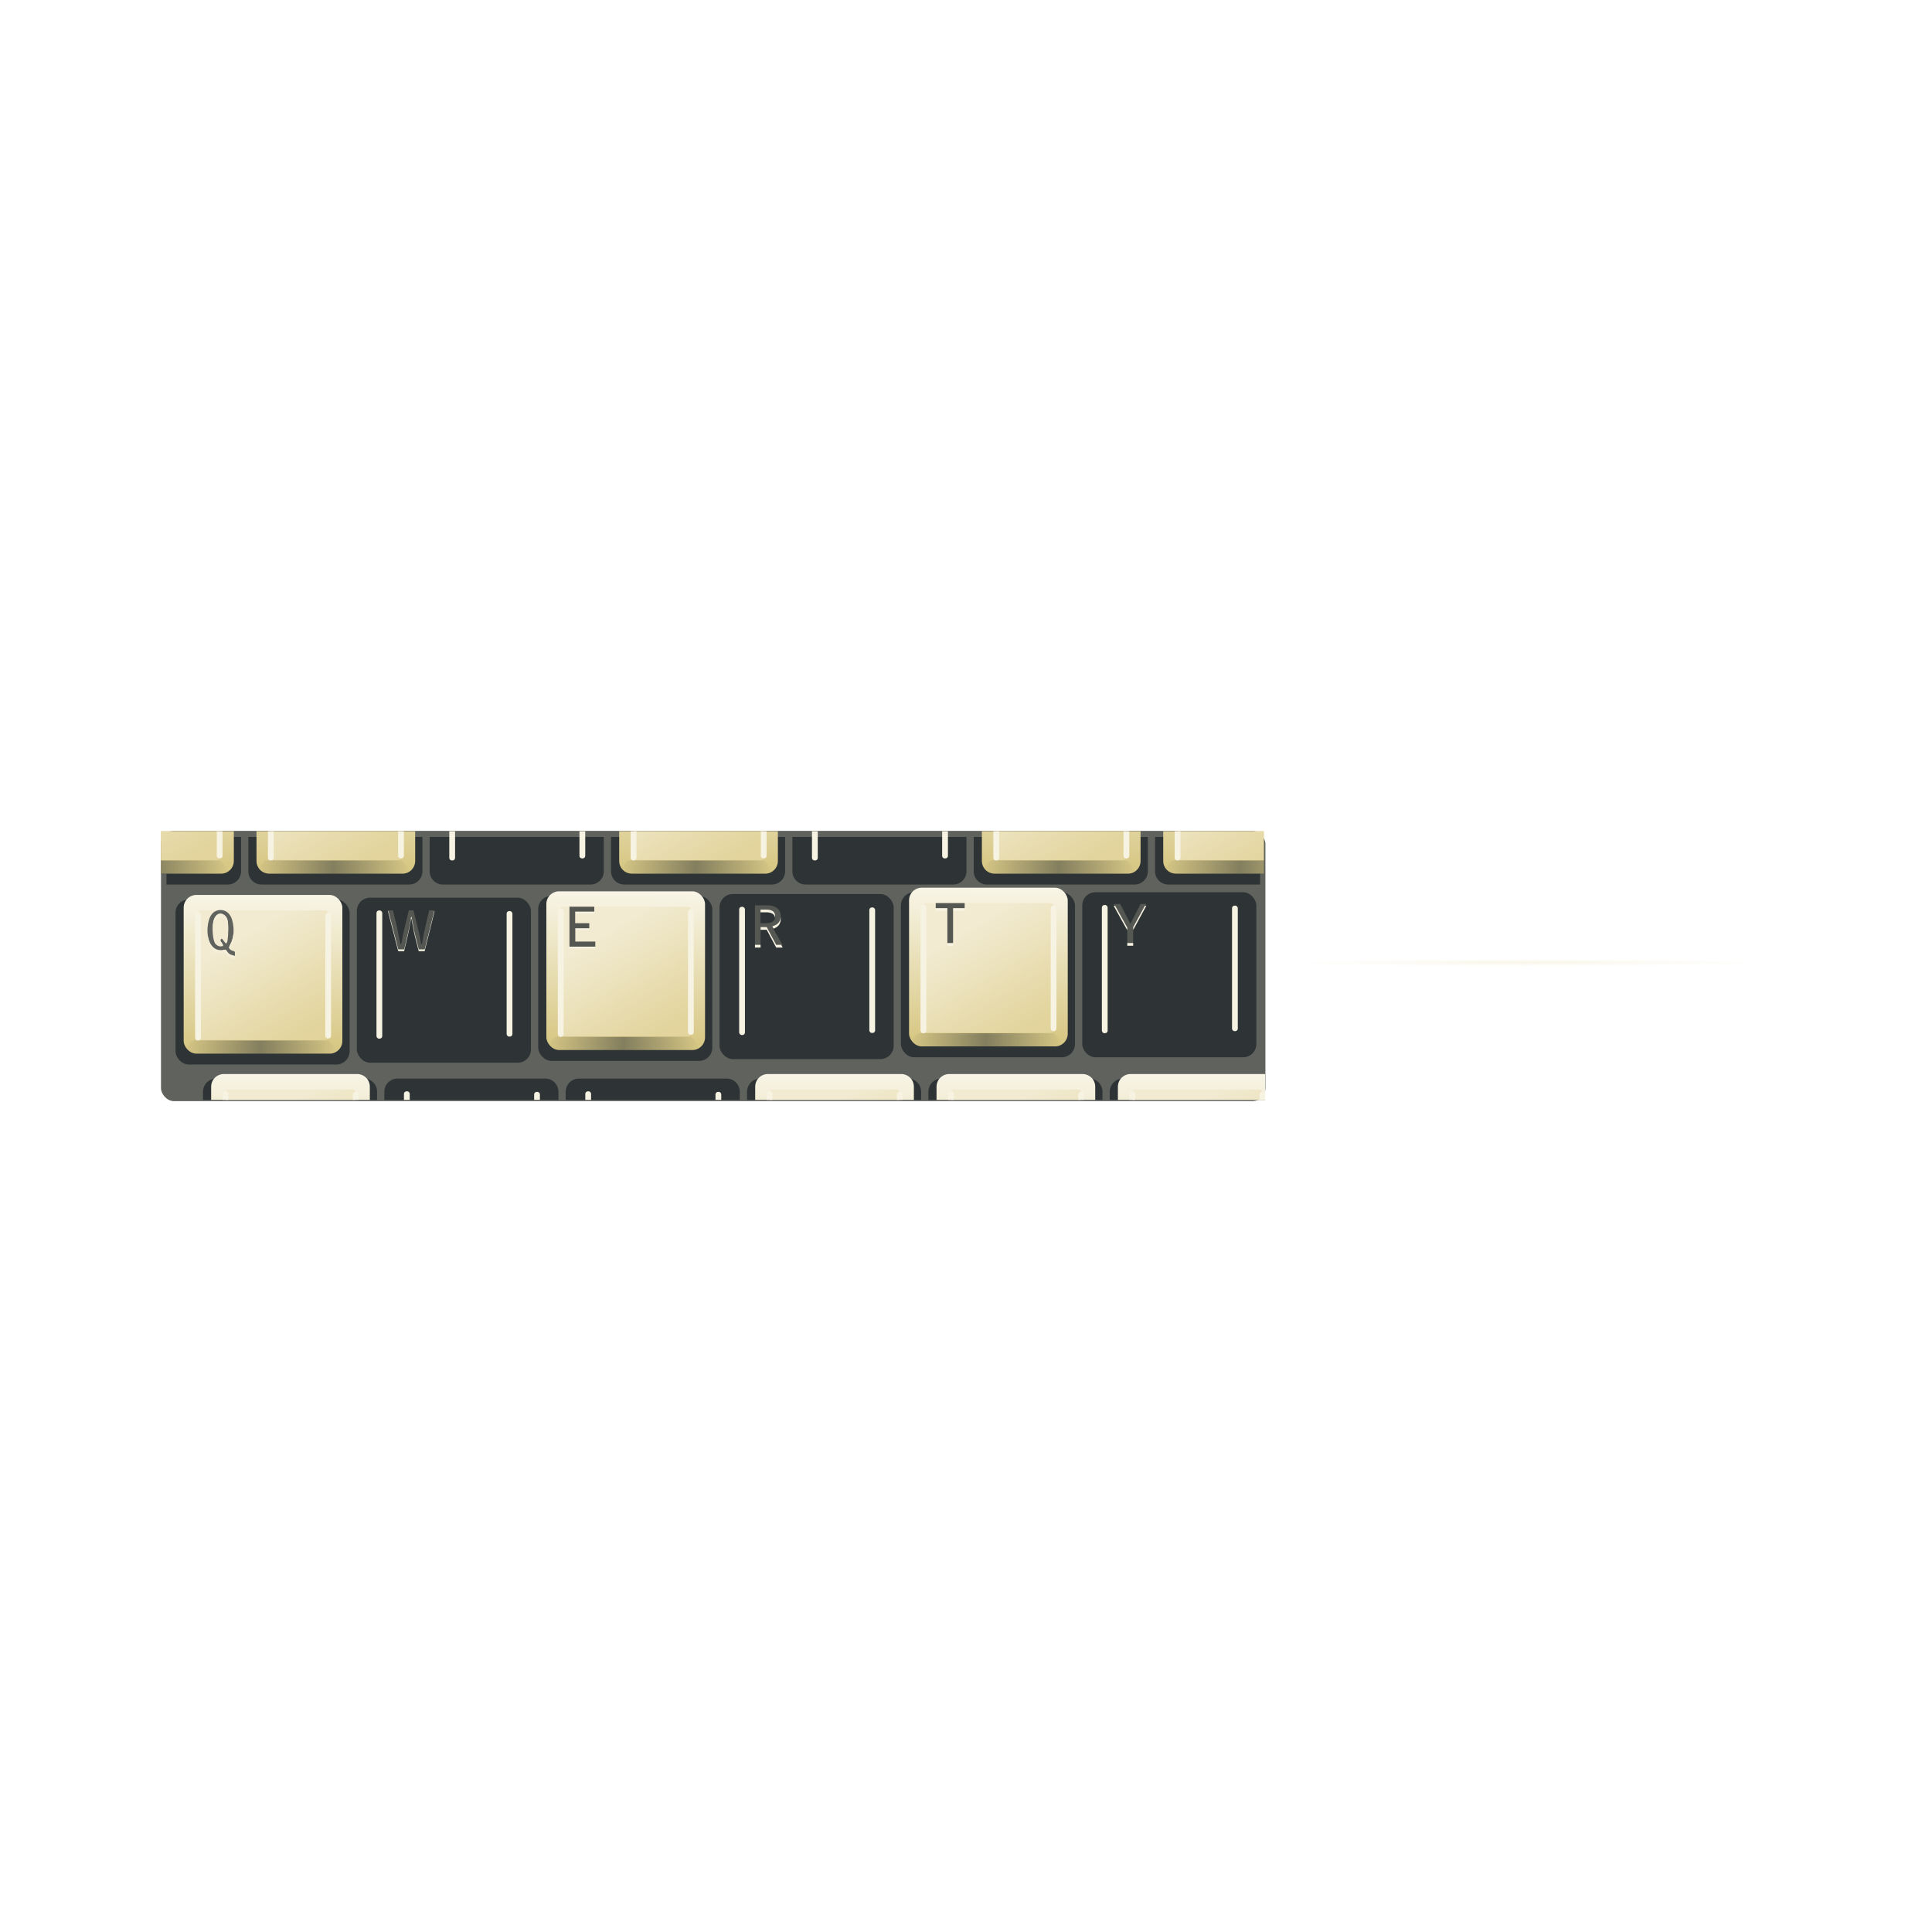 <svg:svg xmlns:dc="http://purl.org/dc/elements/1.1/" xmlns:ns1="http://sodipodi.sourceforge.net/DTD/sodipodi-0.dtd" xmlns:ns2="http://www.inkscape.org/namespaces/inkscape" xmlns:ns3="http://www.w3.org/1999/xlink" xmlns:ns5="http://creativecommons.org/ns#" xmlns:rdf="http://www.w3.org/1999/02/22-rdf-syntax-ns#" xmlns:svg="http://www.w3.org/2000/svg" height="1065.36" id="svg2" version="1.1" viewBox="-85.962 -455.685 1065.36 1065.36" width="1065.36" ns1:docname="keyboard_keys.svg" ns2:version="0.47pre4 r22446">
  <svg:defs id="defs4">
    <svg:linearGradient id="linearGradient3785" ns2:collect="always">
      <svg:stop id="stop3787" offset="0" style="stop-color:#2e3436" />
      <svg:stop id="stop3789" offset="1" style="stop-color:#2e3436;stop-opacity:0" />
    </svg:linearGradient>
    <svg:linearGradient id="linearGradient2974" ns2:collect="always">
      <svg:stop id="stop2976" offset="0" style="stop-color:#d8c885" />
      <svg:stop id="stop2978" offset="1" style="stop-color:#f8f5e7" />
    </svg:linearGradient>
    <svg:linearGradient id="linearGradient3664" ns2:collect="always">
      <svg:stop id="stop3666" offset="0" style="stop-color:#f2ebd2" />
      <svg:stop id="stop3668" offset="1" style="stop-color:#e2d49c" />
    </svg:linearGradient>
    <svg:radialGradient cx="300.25" cy="423.36" gradientTransform="matrix(1 0 0 .015 547.3 264.3)" gradientUnits="userSpaceOnUse" id="radialGradient3945" r="133.75" ns2:collect="always">
      <svg:stop id="stop3941" offset="0" style="stop-color:#f8f5e7" />
      <svg:stop id="stop3943" offset="1" style="stop-color:#f8f5e7;stop-opacity:0" />
    </svg:radialGradient>
    <svg:linearGradient gradientTransform="translate(0,-1)" gradientUnits="userSpaceOnUse" id="linearGradient2980" x1="258" x2="258.5" y1="83.362" y2="-83.638" ns2:collect="always" ns3:href="#linearGradient2974" />
    <svg:filter color-interpolation-filters="sRGB" id="filter3768" ns2:collect="always">
      <svg:feGaussianBlur id="feGaussianBlur3770" stdDeviation="2.424" ns2:collect="always" />
    </svg:filter>
    <svg:filter color-interpolation-filters="sRGB" height="1.025" id="filter3774" width="1.557" x="-.279" y="-.013" ns2:collect="always">
      <svg:feGaussianBlur id="feGaussianBlur3776" stdDeviation="0.739" ns2:collect="always" />
    </svg:filter>
    <svg:linearGradient gradientTransform="matrix(1.254 0 0 1 -6.371 209.36)" gradientUnits="userSpaceOnUse" id="linearGradient3794" spreadMethod="reflect" x1="209" x2="277.08" y1="-126" y2="-126" ns2:collect="always" ns3:href="#linearGradient3785" />
    <svg:linearGradient gradientUnits="userSpaceOnUse" id="linearGradient3802" x1="226" x2="292" y1="-35.138" y2="75.362" ns2:collect="always" ns3:href="#linearGradient3664" />
    <svg:linearGradient gradientTransform="matrix(.5 0 0 .5 -14.341 180.56)" gradientUnits="userSpaceOnUse" id="linearGradient4430" x1="258" x2="258.5" y1="83.362" y2="-83.638" ns2:collect="always" ns3:href="#linearGradient2974" />
    <svg:linearGradient gradientTransform="matrix(.5 0 0 .5 -14.341 181.06)" gradientUnits="userSpaceOnUse" id="linearGradient4432" x1="226" x2="292" y1="-35.138" y2="75.362" ns2:collect="always" ns3:href="#linearGradient3664" />
    <svg:linearGradient gradientTransform="matrix(.5 0 0 .5 485.66 165.06)" gradientUnits="userSpaceOnUse" id="linearGradient4533" x1="226" x2="292" y1="-35.138" y2="75.362" ns2:collect="always" ns3:href="#linearGradient3664" />
    <svg:linearGradient gradientTransform="matrix(.5 0 0 .5 485.66 164.56)" gradientUnits="userSpaceOnUse" id="linearGradient4536" x1="258" x2="258.5" y1="83.362" y2="-83.638" ns2:collect="always" ns3:href="#linearGradient2974" />
    <svg:linearGradient gradientTransform="matrix(.627 0 0 .5 57.474 281.1)" gradientUnits="userSpaceOnUse" id="linearGradient4561" spreadMethod="reflect" x1="209" x2="277.08" y1="-126" y2="-126" ns2:collect="always" ns3:href="#linearGradient3785" />
    <svg:linearGradient gradientTransform="matrix(.5 0 0 .5 60.659 176.42)" gradientUnits="userSpaceOnUse" id="linearGradient4566" x1="226" x2="292" y1="-35.138" y2="75.362" ns2:collect="always" ns3:href="#linearGradient3664" />
    <svg:linearGradient gradientTransform="matrix(.5 0 0 .5 60.659 175.92)" gradientUnits="userSpaceOnUse" id="linearGradient4569" x1="258" x2="258.5" y1="83.362" y2="-83.638" ns2:collect="always" ns3:href="#linearGradient2974" />
    <svg:linearGradient gradientTransform="matrix(.5 0 0 .5 -89.341 -33.443)" gradientUnits="userSpaceOnUse" id="linearGradient4779" x1="258" x2="258.5" y1="83.362" y2="-83.638" ns2:collect="always" ns3:href="#linearGradient2974" />
    <svg:linearGradient gradientTransform="matrix(.5 0 0 .5 -89.341 -32.943)" gradientUnits="userSpaceOnUse" id="linearGradient4781" x1="226" x2="292" y1="-35.138" y2="75.362" ns2:collect="always" ns3:href="#linearGradient3664" />
    <svg:linearGradient gradientTransform="matrix(.627 0 0 .5 -92.526 71.738)" gradientUnits="userSpaceOnUse" id="linearGradient4783" spreadMethod="reflect" x1="209" x2="277.08" y1="-126" y2="-126" ns2:collect="always" ns3:href="#linearGradient3785" />
    <svg:linearGradient gradientTransform="matrix(.5 0 0 .5 510.66 -33.443)" gradientUnits="userSpaceOnUse" id="linearGradient4785" x1="258" x2="258.5" y1="83.362" y2="-83.638" ns2:collect="always" ns3:href="#linearGradient2974" />
    <svg:linearGradient gradientTransform="matrix(.5 0 0 .5 510.66 -32.943)" gradientUnits="userSpaceOnUse" id="linearGradient4787" x1="226" x2="292" y1="-35.138" y2="75.362" ns2:collect="always" ns3:href="#linearGradient3664" />
    <svg:linearGradient gradientTransform="matrix(.627 0 0 .5 507.47 71.738)" gradientUnits="userSpaceOnUse" id="linearGradient4789" spreadMethod="reflect" x1="209" x2="277.08" y1="-126" y2="-126" ns2:collect="always" ns3:href="#linearGradient3785" />
  </svg:defs>
  <ns1:namedview bordercolor="#666666" borderopacity="1.0" id="base" pagecolor="#ffffff" showgrid="false" showguides="true" ns2:current-layer="g3934" ns2:cx="149.10108" ns2:cy="170.34576" ns2:document-units="px" ns2:guide-bbox="true" ns2:pageopacity="0.0" ns2:pageshadow="2" ns2:window-height="950" ns2:window-maximized="1" ns2:window-width="1280" ns2:window-x="0" ns2:window-y="25" ns2:zoom="1" />
  <svg:g id="layer1" transform="translate(-90.682 -195.54)" ns2:groupmode="layer" ns2:label="Capa 1">
    <svg:rect height="149.05" id="rect2982" ry="7.165" style="fill:#60625d" width="609" x="93.5" y="198.01" />
    <svg:rect height="4" id="rect3925" style="opacity:.931;fill:url(#radialGradient3945)" width="267.5" x="713.8" y="268.63" />
    <svg:g id="g3934" transform="matrix(.5 0 0 .5 20.5 275.68)">
      <svg:rect height="182" id="rect2984" ry="14.56" style="filter:url(#filter3768);fill:#2e3436" width="192" x="162" y="-79.638" />
      <svg:rect height="175" id="rect2970" ry="14" style="fill:url(#linearGradient2980)" width="175" x="171" y="-84.638" />
      <svg:rect height="143" id="rect2972" ry="2.828" style="fill:url(#linearGradient3802)" width="143" x="187" y="-67.638" />
      <svg:rect height="141.42" id="rect3772" ry="2.828" style="filter:url(#filter3774);fill:#f7f3e2" width="6.364" x="183.64" y="-65.573" />
      <svg:rect height="141.42" id="rect3778" ry="2.828" style="filter:url(#filter3774);fill:#f7f3e2" transform="matrix(1 0 0 .979 0 -1.379)" width="6.364" x="327.19" y="-64.866" />
      <svg:path d="m180.5 75.862h150.5l10.133 10.996-10.633 4.004h-150l-7-7.5 7-7.5z" id="rect3783" style="opacity:.5;fill:url(#linearGradient3794)" ns1:nodetypes="ccccccc" />
      <svg:path d="m225.09-17.656c-3.007-0.727-4.952-2.092-6.346-4.452-1.061-1.796-1.48-1.984-3.441-1.548-11.652 2.594-19.235-8.071-17.914-25.194 0.953-12.357 6.027-19.177 14.267-19.177 8.331 0 13.505 7.08 14.295 19.563 0.448 7.084-0.608 12.985-3.25 18.158-2.045 4.004-2.047 4.02-0.66 5.509 0.765 0.821 2.321 1.679 3.458 1.907 1.858 0.372 2.067 0.691 2.067 3.154 0 1.507-0.08 2.708-0.177 2.668-0.097-0.04-1.131-0.303-2.298-0.586zm-10.716-10.646c0.329-0.005-0.262-1.476-1.312-3.268-1.661-2.834-1.777-3.391-0.893-4.275 0.884-0.884 1.275-0.644 2.999 1.845 1.091 1.574 2.233 2.861 2.539 2.861 1.462 0 2.433-5.797 2.429-14.496-0.005-10.399-0.776-13.539-3.986-16.24-4.171-3.509-9.22-1.75-11.567 4.029-2.52 6.205-2.067 20.632 0.823 26.221 1.165 2.252 4.811 4.175 6.957 3.668 0.778-0.184 1.683-0.339 2.012-0.344z" id="path4814" style="fill:#60625d" />
      <svg:path d="m211.26-64.151c-2.704 0.167-5.22 2.2-6.688 5.812-1.328 3.271-1.808 8.847-1.562 14.188 0.1-3.971 0.566-7.734 1.562-10.188 2.347-5.78 7.392-7.509 11.562-4 2.921 2.458 3.795 5.361 3.938 13.688 0.007-0.505 0.063-0.911 0.062-1.438-0.005-10.399-0.79-13.549-4-16.25-1.564-1.316-3.253-1.912-4.875-1.812zm14.75 20.375c-0.238 4.864-1.339 9.138-3.312 13-2.009 3.933-2.001 4.025-0.688 5.438 0.218-0.443 0.377-0.831 0.688-1.438 2.497-4.888 3.58-10.426 3.312-17zm-28.688 0.562c-0.563 15.883 6.834 25.548 18 23.062 1.961-0.437 2.377-0.233 3.438 1.562 1.394 2.36 3.306 3.71 6.312 4.438 1.167 0.282 2.215 0.585 2.312 0.625s0.188-1.181 0.188-2.688c0-0.753-0.045-1.272-0.125-1.688-0.021 0.13-0.038 0.385-0.062 0.375-0.097-0.04-1.146-0.343-2.312-0.625-3.007-0.727-4.918-2.077-6.312-4.438-1.061-1.796-1.476-1.999-3.438-1.562-10.195 2.269-17.274-5.585-18-19.062zm15.375 10.5c-0.166 0.074-0.306 0.181-0.5 0.375-0.829 0.829-0.753 1.476 0.625 3.875 0.626-0.13 1.305-0.308 1.562-0.312 0.329-0.005-0.262-1.458-1.312-3.25-0.161-0.275-0.242-0.453-0.375-0.688z" id="path4816" style="fill:#f4eed9" />
    </svg:g>
    <svg:g id="g3986" transform="matrix(.5 0 0 .5 120.5 274.68)">
      <svg:rect height="182" id="rect3988" ry="14.56" style="filter:url(#filter3768);fill:#2e3436" width="192" x="162" y="-79.638" />
      <svg:rect height="175" id="rect3990" ry="14" style="fill:url(#linearGradient2980)" width="175" x="171" y="-84.638" />
      <svg:rect height="143" id="rect3992" ry="2.828" style="fill:url(#linearGradient3802)" width="143" x="187" y="-67.638" />
      <svg:rect height="141.42" id="rect3994" ry="2.828" style="filter:url(#filter3774);fill:#f7f3e2" width="6.364" x="183.64" y="-65.573" />
      <svg:rect height="141.42" id="rect3996" ry="2.828" style="filter:url(#filter3774);fill:#f7f3e2" transform="matrix(1 0 0 .979 0 -1.379)" width="6.364" x="327.19" y="-64.866" />
      <svg:path d="m180.5 75.862h150.5l10.133 10.996-10.633 4.004h-150l-7-7.5 7-7.5z" id="path3998" style="opacity:.5;fill:url(#linearGradient3794)" ns1:nodetypes="ccccccc" />
    </svg:g>
    <svg:g id="g4018" transform="matrix(.5 0 0 .5 220.5 273.68)">
      <svg:rect height="182" id="rect4020" ry="14.56" style="filter:url(#filter3768);fill:#2e3436" width="192" x="162" y="-79.638" />
      <svg:rect height="175" id="rect4022" ry="14" style="fill:url(#linearGradient2980)" width="175" x="171" y="-84.638" />
      <svg:rect height="143" id="rect4024" ry="2.828" style="fill:url(#linearGradient3802)" width="143" x="187" y="-67.638" />
      <svg:rect height="141.42" id="rect4026" ry="2.828" style="filter:url(#filter3774);fill:#f7f3e2" width="6.364" x="183.64" y="-65.573" />
      <svg:rect height="141.42" id="rect4028" ry="2.828" style="filter:url(#filter3774);fill:#f7f3e2" transform="matrix(1 0 0 .979 0 -1.379)" width="6.364" x="327.19" y="-64.866" />
      <svg:path d="m180.5 75.862h150.5l10.133 10.996-10.633 4.004h-150l-7-7.5 7-7.5z" id="path4030" style="opacity:.5;fill:url(#linearGradient3794)" ns1:nodetypes="ccccccc" />
    </svg:g>
    <svg:g id="g4050" transform="matrix(.5 0 0 .5 320.5 272.68)">
      <svg:rect height="182" id="rect4052" ry="14.56" style="filter:url(#filter3768);fill:#2e3436" width="192" x="162" y="-79.638" />
      <svg:rect height="175" id="rect4054" ry="14" style="fill:url(#linearGradient2980)" width="175" x="171" y="-84.638" />
      <svg:rect height="143" id="rect4056" ry="2.828" style="fill:url(#linearGradient3802)" width="143" x="187" y="-67.638" />
      <svg:rect height="141.42" id="rect4058" ry="2.828" style="filter:url(#filter3774);fill:#f7f3e2" width="6.364" x="183.64" y="-65.573" />
      <svg:rect height="141.42" id="rect4060" ry="2.828" style="filter:url(#filter3774);fill:#f7f3e2" transform="matrix(1 0 0 .979 0 -1.379)" width="6.364" x="327.19" y="-64.866" />
      <svg:path d="m180.5 75.862h150.5l10.133 10.996-10.633 4.004h-150l-7-7.5 7-7.5z" id="path4062" style="opacity:.5;fill:url(#linearGradient3794)" ns1:nodetypes="ccccccc" />
    </svg:g>
    <svg:g id="g4082" transform="matrix(.5 0 0 .5 420.5 271.68)">
      <svg:rect height="182" id="rect4084" ry="14.56" style="filter:url(#filter3768);fill:#2e3436" width="192" x="162" y="-79.638" />
      <svg:rect height="175" id="rect4086" ry="14" style="fill:url(#linearGradient2980)" width="175" x="171" y="-84.638" />
      <svg:rect height="143" id="rect4088" ry="2.828" style="fill:url(#linearGradient3802)" width="143" x="187" y="-67.638" />
      <svg:rect height="141.42" id="rect4090" ry="2.828" style="filter:url(#filter3774);fill:#f7f3e2" width="6.364" x="183.64" y="-65.573" />
      <svg:rect height="141.42" id="rect4092" ry="2.828" style="filter:url(#filter3774);fill:#f7f3e2" transform="matrix(1 0 0 .979 0 -1.379)" width="6.364" x="327.19" y="-64.866" />
      <svg:path d="m180.5 75.862h150.5l10.133 10.996-10.633 4.004h-150l-7-7.5 7-7.5z" id="path4094" style="opacity:.5;fill:url(#linearGradient3794)" ns1:nodetypes="ccccccc" />
    </svg:g>
    <svg:path d="m321.76 242.06v1.5h10.531v-1.5h-10.531zm0.062 9.188v1.5h7.703v-1.5h-7.703zm-3.203 10.141v1.5h14.25v-1.5h-14.25z" id="path3901" style="fill:#f7f3e1" />
    <svg:path d="m520.67 240.63v1.5h6.422v-1.5h-6.422zm9.562 0v1.5h6.391v-1.5h-6.391zm-3.141 19.234v1.5h3.141v-1.5h-3.141z" id="path3905" style="fill:#f7f3e2" />
    <svg:path d="m227.86 251.35c-0.24 1.02-0.66 2.79-0.84 3.66-0.24 1.35-0.69 3.93-0.93 4.89-0.09 0.39-0.15 0.6-0.36 0.6-0.12 0-0.27-0.18-0.3-0.33-0.06-0.33-0.42-2.25-0.57-3.06-0.27-1.44-0.99-5.01-1.14-5.67l-2.34-9.6h-2.94l5.64 22.02h3.21l2.01-8.46c0.66-2.73 1.11-5.22 1.56-7.92l0.24-1.38c0-0.09 0.12-0.15 0.18-0.15s0.15 0.06 0.15 0.15c0.09 0.42 0.15 0.9 0.24 1.38l0.81 4.23c0.06 0.27 0.27 1.53 0.33 1.83 0.12 0.54 0.27 1.26 0.48 2.07l2.1 8.25h3.21l5.49-22.02h-2.7l-2.04 8.7c-0.78 3.3-0.87 3.84-1.8 8.97-0.03 0.24-0.06 0.66-0.12 0.84-0.03 0.09-0.15 0.18-0.24 0.18-0.24 0-0.27-0.3-0.42-1.14-0.9-4.74-1.08-5.46-1.8-8.37l-2.28-9.18h-2.52l-2.31 9.51" id="path4139" style="fill:#555753" />
    <svg:path d="m218.69 242.35 5.641 22.016h3.219l2-8.469c0.66-2.73 1.113-5.222 1.562-7.922l0.25-1.375c0-0.09 0.112-0.141 0.172-0.141 0.06 0 0.156 0.051 0.156 0.141 0.09 0.42 0.144 0.895 0.234 1.375l0.812 4.234c0.06 0.27 0.268 1.528 0.328 1.828 0.12 0.54 0.274 1.268 0.484 2.078l2.094 8.25h3.219l5.484-22.016h-0.25l-5.234 21.016h-3.219l-2.094-8.25c-0.21-0.81-0.364-1.538-0.484-2.078-0.06-0.3-0.268-1.558-0.328-1.828l-0.812-4.234c-0.09-0.48-0.144-0.955-0.234-1.375 0-0.09-0.096-0.141-0.156-0.141-0.06 0-0.172 0.051-0.172 0.141l-0.25 1.375c-0.45 2.7-0.902 5.192-1.562 7.922l-2 8.469h-3.219l-5.391-21.016h-0.25z" id="path4116" style="fill:#f7f3e2" />
    <svg:g id="g4153" transform="matrix(.5 0 0 .5 520.5 271.68)">
      <svg:rect height="182" id="rect4155" ry="14.56" style="filter:url(#filter3768);fill:#2e3436" width="192" x="162" y="-79.638" />
      <svg:rect height="175" id="rect4157" ry="14" style="fill:url(#linearGradient2980)" width="175" x="171" y="-84.638" />
      <svg:rect height="143" id="rect4159" ry="2.828" style="fill:url(#linearGradient3802)" width="143" x="187" y="-67.638" />
      <svg:rect height="141.42" id="rect4161" ry="2.828" style="filter:url(#filter3774);fill:#f7f3e2" width="6.364" x="183.64" y="-65.573" />
      <svg:rect height="141.42" id="rect4163" ry="2.828" style="filter:url(#filter3774);fill:#f7f3e2" transform="matrix(1 0 0 .979 0 -1.379)" width="6.364" x="327.19" y="-64.866" />
      <svg:path d="m180.5 75.862h150.5l10.133 10.996-10.633 4.004h-150l-7-7.5 7-7.5z" id="path4165" style="opacity:.5;fill:url(#linearGradient3794)" ns1:nodetypes="ccccccc" />
    </svg:g>
    <svg:path d="m318.74 261.86h14.25v-2.79h-11.04v-7.35h7.71v-2.79h-7.77v-6.39h10.53v-2.7h-13.68v22.02" id="path4145" style="fill:#555753" />
    <svg:path d="m421.03 261.11h3.09v-9.78h3.39l5.22 9.78h3.6l-5.76-10.17c1.98-0.63 4.71-1.74 4.71-5.88 0-2.25-1.32-5.97-7.47-5.97h-6.78v22.02m6.09-19.44c3.3 0 5.04 1.14 5.04 3.72 0 2.46-1.89 3.09-3.09 3.36-1.14 0.24-3.3 0.24-4.98 0.21v-7.29h3.03" id="path4147" style="fill:#555753" />
    <svg:path d="m520.7 237.84v2.79h6.42v19.23h3.15v-19.23h6.39v-2.79h-15.96" id="path4149" style="fill:#555753" />
    <svg:path d="m636.83 238.34h-3.15l-4.56 8.82c-0.15 0.27-0.75 1.62-0.93 1.92h-0.21l-0.21-0.27c-0.03-0.03-0.63-1.32-0.69-1.44l-4.65-9h-3.6l7.5 13.47v8.52h3.24v-8.67l7.26-13.35" id="path4151" style="fill:#555753" />
    <svg:path d="m424.09 241.42v1.5h3.031c2.946 0 4.638 0.907 4.969 2.938 0.041-0.224 0.062-0.454 0.062-0.719 0-2.58-1.731-3.719-5.031-3.719h-3.031zm11.141 4.203c-0.339 3.469-2.814 4.476-4.656 5.062l0.703 1.25c1.864-0.685 4-1.962 4-5.625 0-0.216-0.019-0.449-0.047-0.688zm-11.109 5.453v1.5h3.391l5.219 9.781h3.594l-0.844-1.5h-2.75l-5.219-9.781h-3.391zm-3.094 9.781v1.5h3.094v-1.5h-3.094z" id="path3903" style="fill:#f7f3e2" />
    <svg:path d="m636.02 239.35-6.438 11.844v1.5l7.25-13.344h-0.812zm-17.188 0.016 7.5 13.484v-1.5l-6.672-11.984h-0.828zm7.5 20.5v1.5h3.25v-1.5h-3.25z" id="path3907" style="fill:#f7f3e2" />
    <svg:g id="g4423" transform="translate(0,-16)">
      <svg:path d="m73.938 141.25c-4.033 0-7.281 3.248-7.281 7.281v4.469h96v-4.469c0-4.033-3.248-7.281-7.281-7.281h-81.438z" id="rect4241" style="filter:url(#filter3768);fill:#2e3436" transform="translate(50 209.36)" />
      <svg:path d="m78.156 138.75c-3.878 0-7 3.122-7 7v7.25h87.5v-7.25c0-3.878-3.122-7-7-7h-73.5z" id="rect4243" style="fill:url(#linearGradient4430)" transform="translate(50 209.36)" />
      <svg:path d="m80.562 147.25c-0.783 0-1.406 0.623-1.406 1.406v4.344h71.5v-4.344c0-0.783-0.623-1.406-1.406-1.406h-68.688z" id="rect4245" style="fill:url(#linearGradient4432)" transform="translate(50 209.36)" />
      <svg:path d="m78.906 148.28c-0.783 0-1.438 0.623-1.438 1.406v3.312h3.188v-3.312c0-0.783-0.623-1.406-1.406-1.406h-0.344z" id="rect4247" style="filter:url(#filter3774);fill:#f7f3e2" transform="translate(50 209.36)" />
      <svg:path d="m150.66 148.59c-0.783 0-1.406 0.639-1.406 1.406v3h3.188v-3c0-0.767-0.623-1.406-1.406-1.406h-0.375z" id="rect4249" style="filter:url(#filter3774);fill:#f7f3e2" transform="translate(50 209.36)" />
    </svg:g>
    <svg:g id="g4586">
      <svg:path d="m141.66 201.36v18.969c0 4.033 3.248 7.281 7.281 7.281h81.438c4.033 0 7.281-3.248 7.281-7.281v-18.969h-96z" id="rect4267" style="filter:url(#filter3768);fill:#2e3436" />
      <svg:path d="m146.16 198.21v16.406c0 3.878 3.122 7 7 7h73.5c3.878 0 7-3.122 7-7v-16.406h-87.5z" id="rect4269" style="fill:url(#linearGradient4569)" />
      <svg:path d="m154.16 198.21v14.469c0 0.783 0.623 1.438 1.406 1.438h68.688c0.783 0 1.406-0.654 1.406-1.438v-14.469h-71.5z" id="rect4271" style="fill:url(#linearGradient4566)" />
      <svg:path d="m152.47 198.21v14.719c0 0.783 0.654 1.406 1.438 1.406h0.344c0.783 0 1.406-0.623 1.406-1.406v-14.719h-3.188z" id="rect4273" style="filter:url(#filter3774);fill:#f7f3e2" />
      <svg:path d="m224.25 198.21v13.625c0 0.767 0.623 1.375 1.406 1.375h0.375c0.783 0 1.406-0.608 1.406-1.375v-13.625h-3.188z" id="rect4275" style="filter:url(#filter3774);fill:#f7f3e2" />
      <svg:path d="m150.91 214.35h75.25l5.067 5.498-5.317 2.002h-75l-3.5-3.75 3.5-3.75z" id="path4277" style="opacity:.5;fill:url(#linearGradient4561)" ns1:nodetypes="ccccccc" />
    </svg:g>
    <svg:g id="g4434" transform="translate(200,-16)">
      <svg:path d="m73.938 141.25c-4.033 0-7.281 3.248-7.281 7.281v4.469h96v-4.469c0-4.033-3.248-7.281-7.281-7.281h-81.438z" id="path4436" style="filter:url(#filter3768);fill:#2e3436" transform="translate(50 209.36)" />
      <svg:path d="m78.156 138.75c-3.878 0-7 3.122-7 7v7.25h87.5v-7.25c0-3.878-3.122-7-7-7h-73.5z" id="path4438" style="fill:url(#linearGradient4430)" transform="translate(50 209.36)" />
      <svg:path d="m80.562 147.25c-0.783 0-1.406 0.623-1.406 1.406v4.344h71.5v-4.344c0-0.783-0.623-1.406-1.406-1.406h-68.688z" id="path4440" style="fill:url(#linearGradient4432)" transform="translate(50 209.36)" />
      <svg:path d="m78.906 148.28c-0.783 0-1.438 0.623-1.438 1.406v3.312h3.188v-3.312c0-0.783-0.623-1.406-1.406-1.406h-0.344z" id="path4442" style="filter:url(#filter3774);fill:#f7f3e2" transform="translate(50 209.36)" />
      <svg:path d="m150.66 148.59c-0.783 0-1.406 0.639-1.406 1.406v3h3.188v-3c0-0.767-0.623-1.406-1.406-1.406h-0.375z" id="path4444" style="filter:url(#filter3774);fill:#f7f3e2" transform="translate(50 209.36)" />
    </svg:g>
    <svg:g id="g4450" transform="translate(400,-16)">
      <svg:path d="m73.938 141.25c-4.033 0-7.281 3.248-7.281 7.281v4.469h96v-4.469c0-4.033-3.248-7.281-7.281-7.281h-81.438z" id="path4452" style="filter:url(#filter3768);fill:#2e3436" transform="translate(50 209.36)" />
      <svg:path d="m78.156 138.75c-3.878 0-7 3.122-7 7v7.25h87.5v-7.25c0-3.878-3.122-7-7-7h-73.5z" id="path4454" style="fill:url(#linearGradient4430)" transform="translate(50 209.36)" />
      <svg:path d="m80.562 147.25c-0.783 0-1.406 0.623-1.406 1.406v4.344h71.5v-4.344c0-0.783-0.623-1.406-1.406-1.406h-68.688z" id="path4456" style="fill:url(#linearGradient4432)" transform="translate(50 209.36)" />
      <svg:path d="m78.906 148.28c-0.783 0-1.438 0.623-1.438 1.406v3.312h3.188v-3.312c0-0.783-0.623-1.406-1.406-1.406h-0.344z" id="path4458" style="filter:url(#filter3774);fill:#f7f3e2" transform="translate(50 209.36)" />
      <svg:path d="m150.66 148.59c-0.783 0-1.406 0.639-1.406 1.406v3h3.188v-3c0-0.767-0.623-1.406-1.406-1.406h-0.375z" id="path4460" style="filter:url(#filter3774);fill:#f7f3e2" transform="translate(50 209.36)" />
    </svg:g>
    <svg:g id="g4466" transform="translate(100,-16)">
      <svg:path d="m73.938 141.25c-4.033 0-7.281 3.248-7.281 7.281v4.469h96v-4.469c0-4.033-3.248-7.281-7.281-7.281h-81.438z" id="path4468" style="filter:url(#filter3768);fill:#2e3436" transform="translate(50 209.36)" />
      <svg:path d="m78.156 138.75c-3.878 0-7 3.122-7 7v7.25h87.5v-7.25c0-3.878-3.122-7-7-7h-73.5z" id="path4470" style="fill:url(#linearGradient4430)" transform="translate(50 209.36)" />
      <svg:path d="m80.562 147.25c-0.783 0-1.406 0.623-1.406 1.406v4.344h71.5v-4.344c0-0.783-0.623-1.406-1.406-1.406h-68.688z" id="path4472" style="fill:url(#linearGradient4432)" transform="translate(50 209.36)" />
      <svg:path d="m78.906 148.28c-0.783 0-1.438 0.623-1.438 1.406v3.312h3.188v-3.312c0-0.783-0.623-1.406-1.406-1.406h-0.344z" id="path4474" style="filter:url(#filter3774);fill:#f7f3e2" transform="translate(50 209.36)" />
      <svg:path d="m150.66 148.59c-0.783 0-1.406 0.639-1.406 1.406v3h3.188v-3c0-0.767-0.623-1.406-1.406-1.406h-0.375z" id="path4476" style="filter:url(#filter3774);fill:#f7f3e2" transform="translate(50 209.36)" />
    </svg:g>
    <svg:g id="g4482" transform="translate(300,-16)">
      <svg:path d="m73.938 141.25c-4.033 0-7.281 3.248-7.281 7.281v4.469h96v-4.469c0-4.033-3.248-7.281-7.281-7.281h-81.438z" id="path4484" style="filter:url(#filter3768);fill:#2e3436" transform="translate(50 209.36)" />
      <svg:path d="m78.156 138.75c-3.878 0-7 3.122-7 7v7.25h87.5v-7.25c0-3.878-3.122-7-7-7h-73.5z" id="path4486" style="fill:url(#linearGradient4430)" transform="translate(50 209.36)" />
      <svg:path d="m80.562 147.25c-0.783 0-1.406 0.623-1.406 1.406v4.344h71.5v-4.344c0-0.783-0.623-1.406-1.406-1.406h-68.688z" id="path4488" style="fill:url(#linearGradient4432)" transform="translate(50 209.36)" />
      <svg:path d="m78.906 148.28c-0.783 0-1.438 0.623-1.438 1.406v3.312h3.188v-3.312c0-0.783-0.623-1.406-1.406-1.406h-0.344z" id="path4490" style="filter:url(#filter3774);fill:#f7f3e2" transform="translate(50 209.36)" />
      <svg:path d="m150.66 148.59c-0.783 0-1.406 0.639-1.406 1.406v3h3.188v-3c0-0.767-0.623-1.406-1.406-1.406h-0.375z" id="path4492" style="filter:url(#filter3774);fill:#f7f3e2" transform="translate(50 209.36)" />
    </svg:g>
    <svg:path d="m573.94 125.25c-4.033 0-7.281 3.248-7.281 7.281v4.469h85.656v-11.75h-78.375z" id="path4500" style="filter:url(#filter3768);fill:#2e3436" transform="translate(50 209.36)" />
    <svg:path d="m578.16 122.75c-3.878 0-7 3.122-7 7v7.25h81.156v-14.219c-0.216-0.02-0.435-0.031-0.656-0.031h-73.5z" id="path4502" style="fill:url(#linearGradient4536)" transform="translate(50 209.36)" />
    <svg:path d="m580.56 131.25c-0.783 0-1.406 0.623-1.406 1.406v4.344h71.5v-4.344c0-0.783-0.623-1.406-1.406-1.406h-68.688z" id="path4504" style="fill:url(#linearGradient4533)" transform="translate(50 209.36)" />
    <svg:path d="m628.91 341.64c-0.783 0-1.438 0.623-1.438 1.406v3.312h3.188v-3.312c0-0.783-0.623-1.406-1.406-1.406h-0.344z" id="path4506" style="filter:url(#filter3774);fill:#f7f3e2" />
    <svg:path d="m700.66 341.96c-0.783 0-1.406 0.639-1.406 1.406v3h3.188v-3c0-0.767-0.623-1.406-1.406-1.406h-0.375z" id="path4508" style="filter:url(#filter3774);fill:#f7f3e2" />
    <svg:g id="g4594" transform="translate(100)">
      <svg:path d="m141.66 201.36v18.969c0 4.033 3.248 7.281 7.281 7.281h81.438c4.033 0 7.281-3.248 7.281-7.281v-18.969h-96z" id="path4596" style="filter:url(#filter3768);fill:#2e3436" />
      <svg:path d="m146.16 198.21v16.406c0 3.878 3.122 7 7 7h73.5c3.878 0 7-3.122 7-7v-16.406h-87.5z" id="path4598" style="fill:url(#linearGradient4569)" />
      <svg:path d="m154.16 198.21v14.469c0 0.783 0.623 1.438 1.406 1.438h68.688c0.783 0 1.406-0.654 1.406-1.438v-14.469h-71.5z" id="path4600" style="fill:url(#linearGradient4566)" />
      <svg:path d="m152.47 198.21v14.719c0 0.783 0.654 1.406 1.438 1.406h0.344c0.783 0 1.406-0.623 1.406-1.406v-14.719h-3.188z" id="path4602" style="filter:url(#filter3774);fill:#f7f3e2" />
      <svg:path d="m224.25 198.21v13.625c0 0.767 0.623 1.375 1.406 1.375h0.375c0.783 0 1.406-0.608 1.406-1.375v-13.625h-3.188z" id="path4604" style="filter:url(#filter3774);fill:#f7f3e2" />
      <svg:path d="m150.91 214.35h75.25l5.067 5.498-5.317 2.002h-75l-3.5-3.75 3.5-3.75z" id="path4606" style="opacity:.5;fill:url(#linearGradient4561)" ns1:nodetypes="ccccccc" />
    </svg:g>
    <svg:g id="g4614" transform="translate(200)">
      <svg:path d="m141.66 201.36v18.969c0 4.033 3.248 7.281 7.281 7.281h81.438c4.033 0 7.281-3.248 7.281-7.281v-18.969h-96z" id="path4616" style="filter:url(#filter3768);fill:#2e3436" />
      <svg:path d="m146.16 198.21v16.406c0 3.878 3.122 7 7 7h73.5c3.878 0 7-3.122 7-7v-16.406h-87.5z" id="path4618" style="fill:url(#linearGradient4569)" />
      <svg:path d="m154.16 198.21v14.469c0 0.783 0.623 1.438 1.406 1.438h68.688c0.783 0 1.406-0.654 1.406-1.438v-14.469h-71.5z" id="path4620" style="fill:url(#linearGradient4566)" />
      <svg:path d="m152.47 198.21v14.719c0 0.783 0.654 1.406 1.438 1.406h0.344c0.783 0 1.406-0.623 1.406-1.406v-14.719h-3.188z" id="path4622" style="filter:url(#filter3774);fill:#f7f3e2" />
      <svg:path d="m224.25 198.21v13.625c0 0.767 0.623 1.375 1.406 1.375h0.375c0.783 0 1.406-0.608 1.406-1.375v-13.625h-3.188z" id="path4624" style="filter:url(#filter3774);fill:#f7f3e2" />
      <svg:path d="m150.91 214.35h75.25l5.067 5.498-5.317 2.002h-75l-3.5-3.75 3.5-3.75z" id="path4626" style="opacity:.5;fill:url(#linearGradient4561)" ns1:nodetypes="ccccccc" />
    </svg:g>
    <svg:g id="g4634" transform="translate(300)">
      <svg:path d="m141.66 201.36v18.969c0 4.033 3.248 7.281 7.281 7.281h81.438c4.033 0 7.281-3.248 7.281-7.281v-18.969h-96z" id="path4636" style="filter:url(#filter3768);fill:#2e3436" />
      <svg:path d="m146.16 198.21v16.406c0 3.878 3.122 7 7 7h73.5c3.878 0 7-3.122 7-7v-16.406h-87.5z" id="path4638" style="fill:url(#linearGradient4569)" />
      <svg:path d="m154.16 198.21v14.469c0 0.783 0.623 1.438 1.406 1.438h68.688c0.783 0 1.406-0.654 1.406-1.438v-14.469h-71.5z" id="path4640" style="fill:url(#linearGradient4566)" />
      <svg:path d="m152.47 198.21v14.719c0 0.783 0.654 1.406 1.438 1.406h0.344c0.783 0 1.406-0.623 1.406-1.406v-14.719h-3.188z" id="path4642" style="filter:url(#filter3774);fill:#f7f3e2" />
      <svg:path d="m224.25 198.21v13.625c0 0.767 0.623 1.375 1.406 1.375h0.375c0.783 0 1.406-0.608 1.406-1.375v-13.625h-3.188z" id="path4644" style="filter:url(#filter3774);fill:#f7f3e2" />
      <svg:path d="m150.91 214.35h75.25l5.067 5.498-5.317 2.002h-75l-3.5-3.75 3.5-3.75z" id="path4646" style="opacity:.5;fill:url(#linearGradient4561)" ns1:nodetypes="ccccccc" />
    </svg:g>
    <svg:g id="g4654" transform="translate(400)">
      <svg:path d="m141.66 201.36v18.969c0 4.033 3.248 7.281 7.281 7.281h81.438c4.033 0 7.281-3.248 7.281-7.281v-18.969h-96z" id="path4656" style="filter:url(#filter3768);fill:#2e3436" />
      <svg:path d="m146.16 198.21v16.406c0 3.878 3.122 7 7 7h73.5c3.878 0 7-3.122 7-7v-16.406h-87.5z" id="path4658" style="fill:url(#linearGradient4569)" />
      <svg:path d="m154.16 198.21v14.469c0 0.783 0.623 1.438 1.406 1.438h68.688c0.783 0 1.406-0.654 1.406-1.438v-14.469h-71.5z" id="path4660" style="fill:url(#linearGradient4566)" />
      <svg:path d="m152.47 198.21v14.719c0 0.783 0.654 1.406 1.438 1.406h0.344c0.783 0 1.406-0.623 1.406-1.406v-14.719h-3.188z" id="path4662" style="filter:url(#filter3774);fill:#f7f3e2" />
      <svg:path d="m224.25 198.21v13.625c0 0.767 0.623 1.375 1.406 1.375h0.375c0.783 0 1.406-0.608 1.406-1.375v-13.625h-3.188z" id="path4664" style="filter:url(#filter3774);fill:#f7f3e2" />
      <svg:path d="m150.91 214.35h75.25l5.067 5.498-5.317 2.002h-75l-3.5-3.75 3.5-3.75z" id="path4666" style="opacity:.5;fill:url(#linearGradient4561)" ns1:nodetypes="ccccccc" />
    </svg:g>
    <svg:path d="m46.5-8v26.25h33.875c4.033 0 7.281-3.248 7.281-7.281v-18.969h-41.156z" id="path4676" style="filter:url(#filter3768);fill:#2e3436" transform="translate(50 209.36)" />
    <svg:path d="m43.5-11.156v23.406h33.156c3.878 0 7-3.122 7-7v-16.406h-40.156z" id="path4678" style="fill:url(#linearGradient4779)" transform="translate(50 209.36)" />
    <svg:path d="m43.5-11.156v15.906h30.75c0.783 0 1.406-0.654 1.406-1.438v-14.469h-32.156z" id="path4680" style="fill:url(#linearGradient4781)" transform="translate(50 209.36)" />
    <svg:path d="m74.25-11.156v13.625c0 0.767 0.623 1.375 1.406 1.375h0.375c0.783 0 1.406-0.608 1.406-1.375v-13.625h-3.188z" id="path4684" style="filter:url(#filter3774);fill:#f7f3e2" transform="translate(50 209.36)" />
    <svg:path d="m43.5 5v7.5h32.406l5.312-2-5.062-5.5h-32.656z" id="path4686" style="opacity:.5;fill:url(#linearGradient4783)" transform="translate(50 209.36)" />
    <svg:path d="m591.66-8v18.969c0 4.033 3.248 7.281 7.281 7.281h50.656v-26.25h-57.938z" id="path4696" style="filter:url(#filter3768);fill:#2e3436" transform="translate(50 209.36)" />
    <svg:path d="m596.16-11.156v16.406c0 3.878 3.122 7 7 7h48.438v-23.406h-55.438z" id="path4698" style="fill:url(#linearGradient4785)" transform="translate(50 209.36)" />
    <svg:path d="m604.16-11.156v14.469c0 0.783 0.623 1.438 1.406 1.438h46.031v-15.906h-47.438z" id="path4700" style="fill:url(#linearGradient4787)" transform="translate(50 209.36)" />
    <svg:path d="m652.47 198.21v14.719c0 0.783 0.654 1.406 1.438 1.406h0.344c0.783 0 1.406-0.623 1.406-1.406v-14.719h-3.188z" id="path4702" style="filter:url(#filter3774);fill:#f7f3e2" />
    <svg:path d="m600.91 5-3.5 3.75 3.5 3.75h50.688v-7.5h-50.688z" id="path4706" style="opacity:.5;fill:url(#linearGradient4789)" transform="translate(50 209.36)" />
  </svg:g>
</svg:svg>